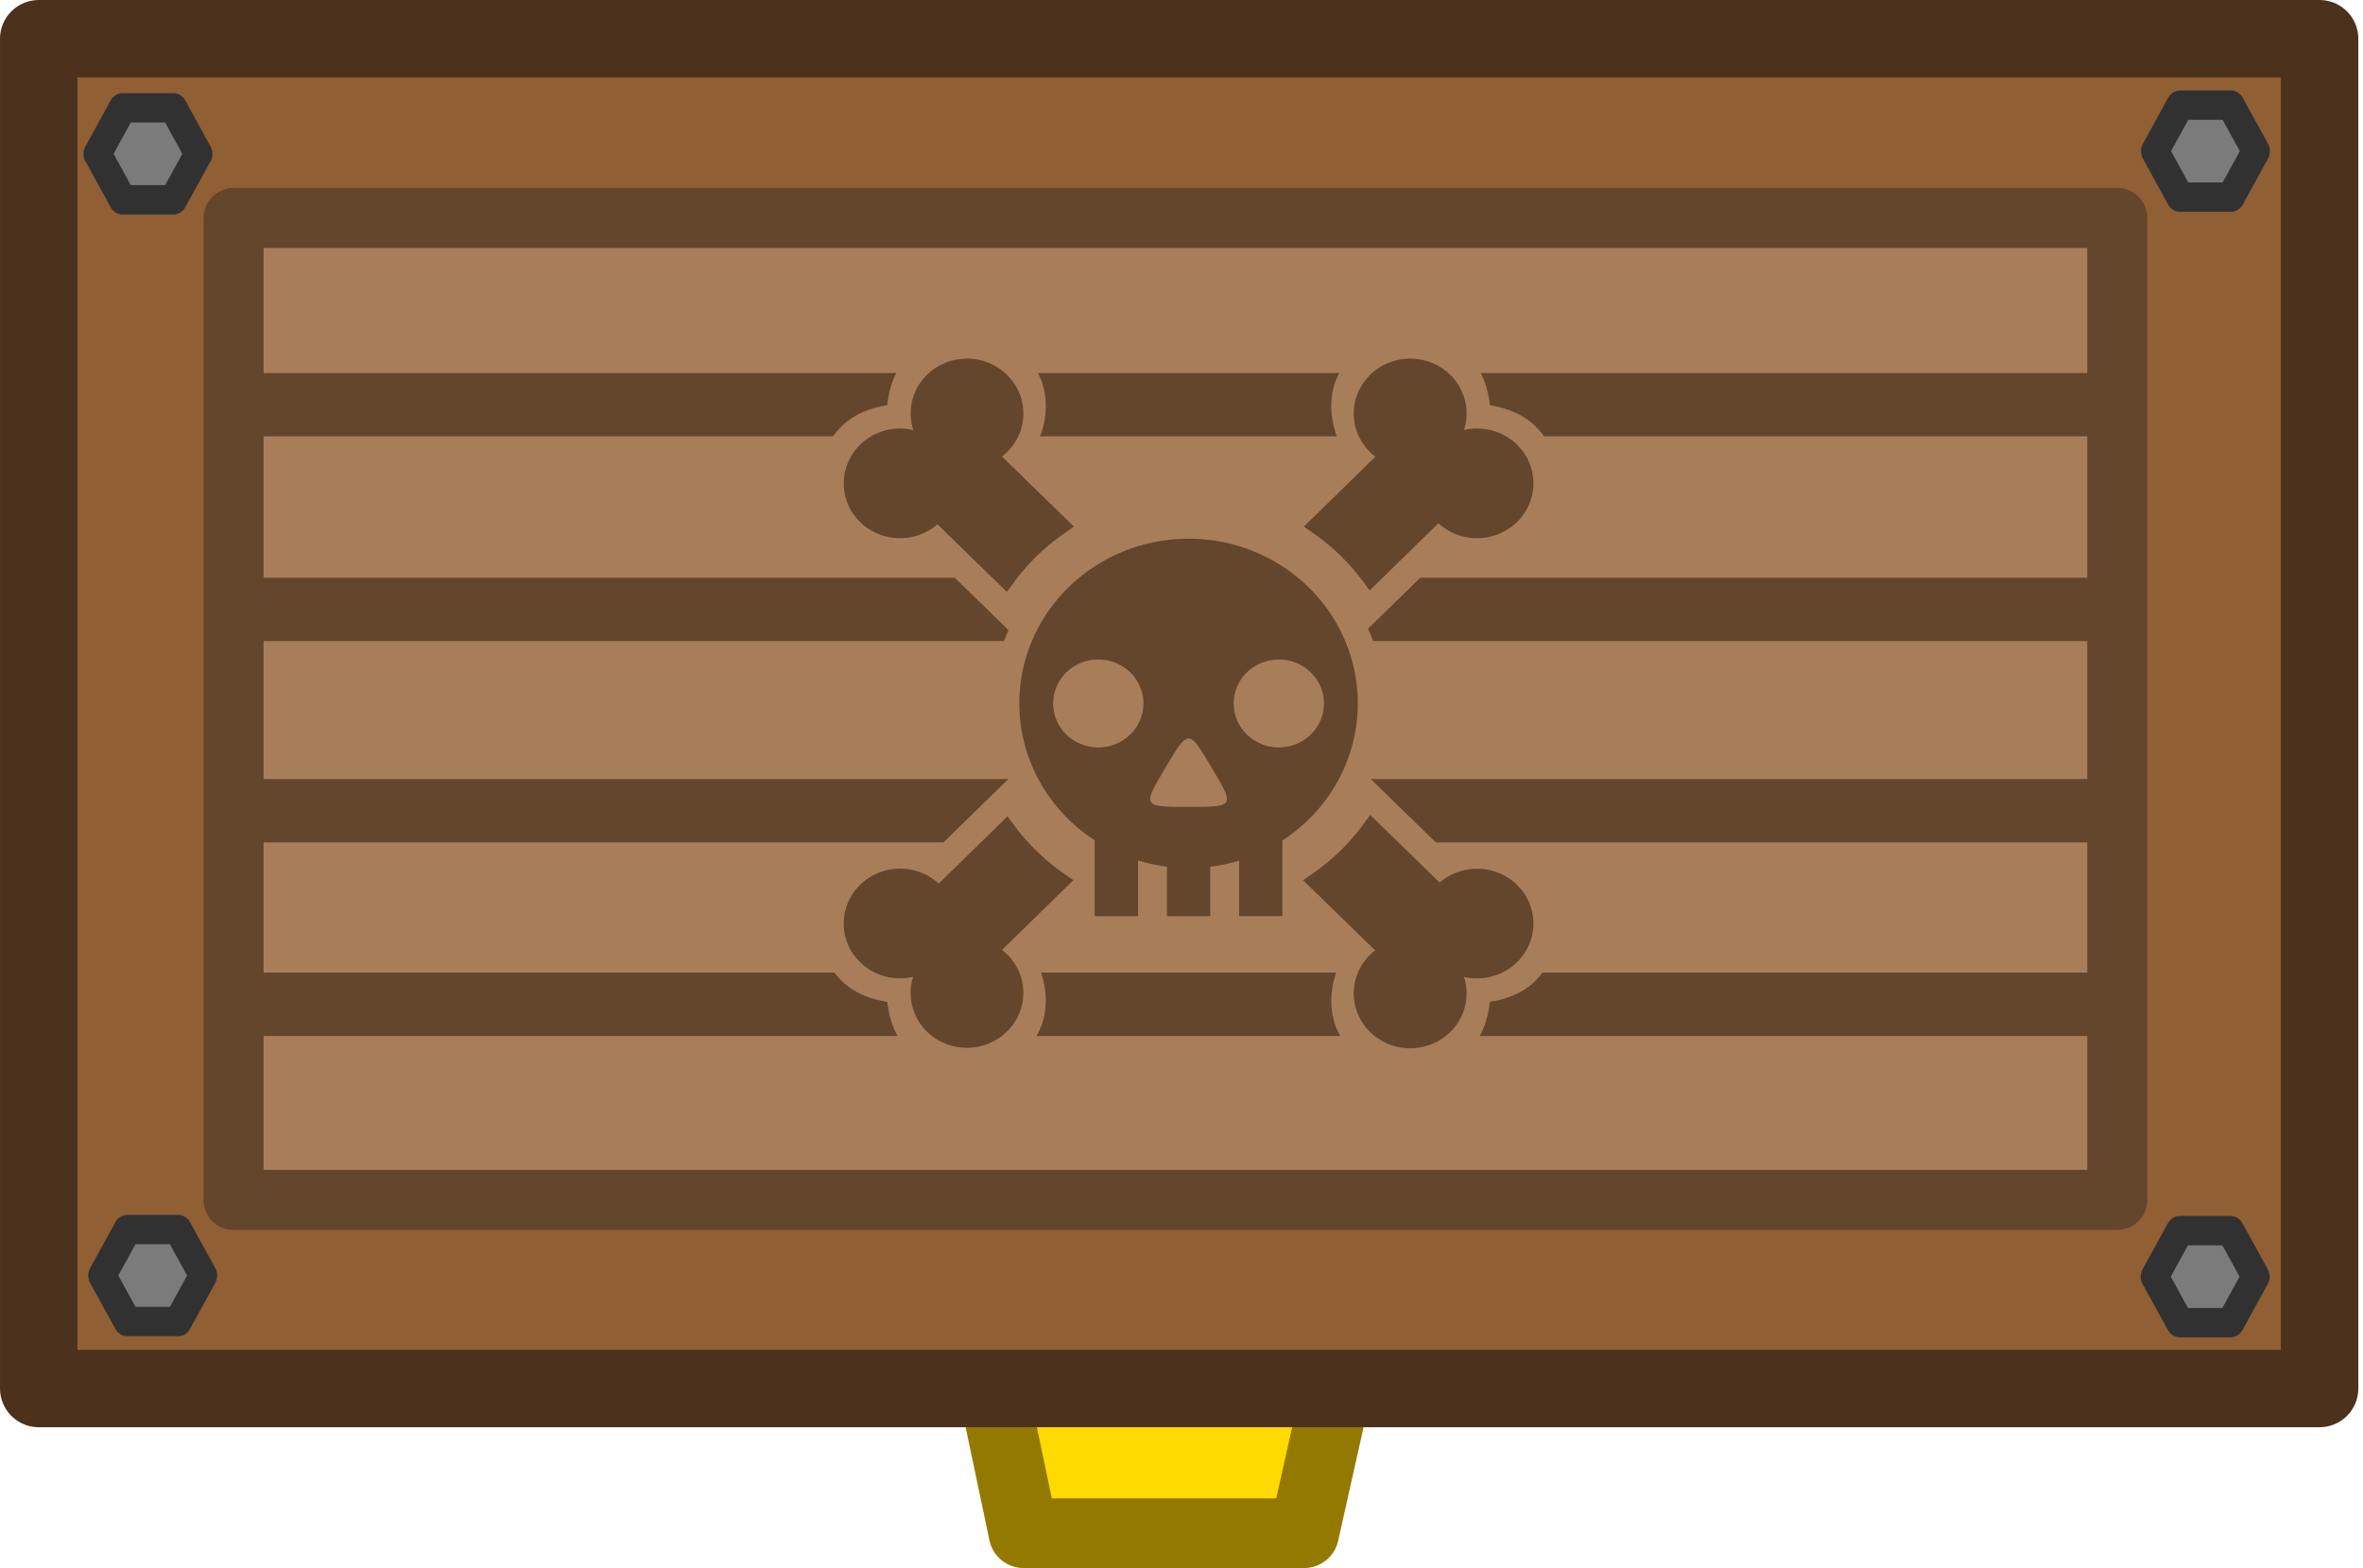 <?xml version="1.0" encoding="UTF-8" standalone="no"?>
<!-- Created with Inkscape (http://www.inkscape.org/) -->

<svg
   width="67.8mm"
   height="45mm"
   viewBox="0 0 67.8 45"
   version="1.1"
   id="svg1"
   inkscape:version="1.3 (0e150ed6c4, 2023-07-21)"
   sodipodi:docname="treasure_pirate_chest.svg"
   inkscape:export-filename="treasure_pirate_chest.svg"
   inkscape:export-xdpi="96"
   inkscape:export-ydpi="96"
   xmlns:inkscape="http://www.inkscape.org/namespaces/inkscape"
   xmlns:sodipodi="http://sodipodi.sourceforge.net/DTD/sodipodi-0.dtd"
   xmlns="http://www.w3.org/2000/svg"
   xmlns:svg="http://www.w3.org/2000/svg">
  <sodipodi:namedview
     id="namedview1"
     pagecolor="#ffffff"
     bordercolor="#000000"
     borderopacity="0.25"
     inkscape:showpageshadow="2"
     inkscape:pageopacity="0.0"
     inkscape:pagecheckerboard="0"
     inkscape:deskcolor="#d1d1d1"
     inkscape:document-units="mm"
     inkscape:zoom="4.1240058"
     inkscape:cx="110.81459"
     inkscape:cy="95.901901"
     inkscape:window-width="2560"
     inkscape:window-height="1369"
     inkscape:window-x="-8"
     inkscape:window-y="-8"
     inkscape:window-maximized="1"
     inkscape:current-layer="layer1"
     inkscape:pageshadow="0"
     showgrid="false" />
  <defs
     id="defs1" />
  <g
     inkscape:label="Layer 1"
     inkscape:groupmode="layer"
     id="layer1">
    <path
       id="rect2"
       style="fill:#ffda00;fill-opacity:1;stroke:#947900;stroke-width:2;stroke-linecap:square;stroke-linejoin:round;stroke-dasharray:none;stroke-opacity:1"
       d="M 27.446,34.861 H 39.462 l -2.043,9.132 h -8.051 z"
       sodipodi:nodetypes="ccccc" />
    <rect
       style="fill:#905f34;fill-opacity:1;stroke:#4c321c;stroke-width:2.221;stroke-linecap:round;stroke-linejoin:round;stroke-dasharray:none;stroke-opacity:1"
       id="rect1"
       width="65.444"
       height="38.731"
       x="1.111"
       y="1.111" />
    <rect
       style="fill:#a87e5a;fill-opacity:1;stroke:#63462c;stroke-width:1.722;stroke-linecap:round;stroke-linejoin:round;stroke-dasharray:none;stroke-opacity:1"
       id="rect1-15"
       width="54.047"
       height="28.176"
       x="6.702"
       y="6.254" />
    <path
       style="fill:#a87e5a;fill-opacity:1;stroke:#63462c;stroke-width:1.818;stroke-linecap:square;stroke-linejoin:round;stroke-dasharray:none;stroke-opacity:1"
       d="M 8.32,11.612 H 59.504"
       id="path1-6" />
    <path
       style="fill:#a87e5a;fill-opacity:1;stroke:#63462c;stroke-width:1.818;stroke-linecap:square;stroke-linejoin:round;stroke-dasharray:none;stroke-opacity:1"
       d="M 8.262,17.486 H 59.447"
       id="path1-1" />
    <path
       style="fill:#a87e5a;fill-opacity:1;stroke:#63462c;stroke-width:1.818;stroke-linecap:square;stroke-linejoin:round;stroke-dasharray:none;stroke-opacity:1"
       d="M 8.187,23.264 H 59.372"
       id="path1-3" />
    <path
       style="fill:#a87e5a;fill-opacity:1;stroke:#63462c;stroke-width:1.818;stroke-linecap:square;stroke-linejoin:round;stroke-dasharray:none;stroke-opacity:1"
       d="M 8.074,28.818 H 59.258"
       id="path1-0" />
    <path
       sodipodi:type="star"
       style="fill:#7b7b7b;fill-opacity:1;stroke:#313131;stroke-width:1;stroke-linecap:square;stroke-linejoin:round;stroke-dasharray:none;stroke-opacity:1"
       id="path3"
       inkscape:flatsided="true"
       sodipodi:sides="6"
       sodipodi:cx="22.105637"
       sodipodi:cy="9.9868107"
       sodipodi:r1="1.8093537"
       sodipodi:r2="1.5669461"
       sodipodi:arg1="1.0471976"
       sodipodi:arg2="1.5707963"
       inkscape:rounded="0"
       inkscape:randomized="0"
       d="m 23.01,11.554 -1.809,0 -0.905,-1.567 0.905,-1.567 1.809,10e-8 0.905,1.567 z"
       transform="matrix(0.801,0,0,0.842,-13.461,-3.995)" />
    <path
       sodipodi:type="star"
       style="fill:#7b7b7b;fill-opacity:1;stroke:#313131;stroke-width:1;stroke-linecap:square;stroke-linejoin:round;stroke-dasharray:none;stroke-opacity:1"
       id="path3-4"
       inkscape:flatsided="true"
       sodipodi:sides="6"
       sodipodi:cx="22.105637"
       sodipodi:cy="9.9868107"
       sodipodi:r1="1.8093537"
       sodipodi:r2="1.5669461"
       sodipodi:arg1="1.0471976"
       sodipodi:arg2="1.5707963"
       inkscape:rounded="0"
       inkscape:randomized="0"
       d="m 23.01,11.554 -1.809,0 -0.905,-1.567 0.905,-1.567 1.809,10e-8 0.905,1.567 z"
       transform="matrix(0.801,0,0,0.842,-13.325,28.191)" />
    <path
       sodipodi:type="star"
       style="fill:#7b7b7b;fill-opacity:1;stroke:#313131;stroke-width:1;stroke-linecap:square;stroke-linejoin:round;stroke-dasharray:none;stroke-opacity:1"
       id="path3-4-3"
       inkscape:flatsided="true"
       sodipodi:sides="6"
       sodipodi:cx="22.105637"
       sodipodi:cy="9.9868107"
       sodipodi:r1="1.8093537"
       sodipodi:r2="1.5669461"
       sodipodi:arg1="1.0471976"
       sodipodi:arg2="1.5707963"
       inkscape:rounded="0"
       inkscape:randomized="0"
       d="m 23.01,11.554 -1.809,0 -0.905,-1.567 0.905,-1.567 1.809,10e-8 0.905,1.567 z"
       transform="matrix(0.801,0,0,0.842,45.565,28.223)" />
    <path
       sodipodi:type="star"
       style="fill:#7b7b7b;fill-opacity:1;stroke:#313131;stroke-width:1;stroke-linecap:square;stroke-linejoin:round;stroke-dasharray:none;stroke-opacity:1"
       id="path3-4-6"
       inkscape:flatsided="true"
       sodipodi:sides="6"
       sodipodi:cx="22.105637"
       sodipodi:cy="9.9868107"
       sodipodi:r1="1.8093537"
       sodipodi:r2="1.5669461"
       sodipodi:arg1="1.0471976"
       sodipodi:arg2="1.5707963"
       inkscape:rounded="0"
       inkscape:randomized="0"
       d="m 23.01,11.554 -1.809,0 -0.905,-1.567 0.905,-1.567 1.809,10e-8 0.905,1.567 z"
       transform="matrix(0.801,0,0,0.842,45.573,-4.072)" />
    <path
       style="color:#000000;fill:#a87e5a;stroke-linecap:round;-inkscape-stroke:none"
       d="m 28.379,9.492 -0.803,0.055 c -0.563,0.039 -1.095,0.274 -1.5,0.668 l -0.002,0.002 c -0.39,0.382 -0.561,0.886 -0.617,1.41 -0.48,0.075 -0.939,0.244 -1.297,0.592 -0.922,0.898 -0.922,2.405 0,3.303 v 0.002 c 0.69,0.668 1.655,0.684 2.508,0.346 l 2.266,2.207 c -0.279,0.65 -0.438,1.361 -0.438,2.109 0.001,0.775 0.253,1.5 0.566,2.188 l -0.064,-0.086 -0.613,0.6 -0.248,0.242 -1.428,1.395 c -0.861,-0.362 -1.846,-0.358 -2.549,0.324 -0.923,0.898 -0.923,2.405 0,3.303 v 0.002 c 0.358,0.348 0.817,0.517 1.297,0.592 0.059,0.519 0.231,1.019 0.617,1.396 h 0.002 v 0.002 c 0.923,0.898 2.413,0.898 3.336,0 0.759,-0.739 0.736,-1.836 0.244,-2.721 l 1.002,-0.98 v 0.598 h 2.072 0.672 1.4 0.672 2.072 v -0.582 l 1.002,0.977 c -0.492,0.885 -0.516,1.981 0.244,2.721 0.923,0.898 2.413,0.898 3.336,0 0.391,-0.381 0.564,-0.885 0.621,-1.41 0.479,-0.076 0.937,-0.245 1.295,-0.592 v -0.002 c 0.923,-0.898 0.923,-2.405 0,-3.303 l -0.002,-0.002 c -0.69,-0.668 -1.653,-0.683 -2.506,-0.346 l -2.314,-2.254 -0.07,0.094 c 0.303,-0.68 0.557,-1.39 0.557,-2.154 3.6e-5,-0.764 -0.164,-1.49 -0.455,-2.15 l 2.242,-2.189 c 0.861,0.361 1.846,0.359 2.549,-0.322 v -0.002 c 0.922,-0.898 0.922,-2.405 0,-3.303 -0.358,-0.347 -0.816,-0.516 -1.295,-0.592 -0.057,-0.525 -0.23,-1.031 -0.621,-1.412 -0.487,-0.474 -1.157,-0.715 -1.836,-0.668 -0.563,0.039 -1.095,0.274 -1.5,0.668 -0.763,0.742 -0.738,1.844 -0.24,2.73 l -2.256,2.207 c -0.676,-0.283 -1.416,-0.443 -2.193,-0.443 -0.772,-7.7e-5 -1.51,0.155 -2.182,0.434 L 29.654,12.937 C 30.148,12.051 30.173,10.955 29.412,10.214 29.138,9.948 28.737,9.949 28.379,9.839 Z m -0.699,1.551 c 0.257,-0.018 0.509,0.076 0.686,0.248 0.341,0.332 0.34,0.818 0,1.15 -4.82e-4,4.71e-4 4.84e-4,0.002 0,0.002 -0.021,0.02 -0.045,0.039 -0.068,0.057 l -0.701,0.525 2.109,2.053 c -0.307,0.252 -0.592,0.527 -0.85,0.828 l -1.928,-1.877 -0.52,0.449 c -0.346,0.299 -0.876,0.283 -1.203,-0.033 -0.34,-0.333 -0.341,-0.818 0,-1.15 0.212,-0.206 0.528,-0.295 0.828,-0.225 l 1.297,0.303 -0.412,-1.266 c -0.094,-0.289 -0.02,-0.595 0.205,-0.816 0.146,-0.142 0.343,-0.233 0.557,-0.248 z m 12.719,0 c 0.257,-0.018 0.507,0.076 0.684,0.248 0.226,0.221 0.302,0.529 0.209,0.818 l -0.408,1.26 1.291,-0.299 c 0.299,-0.069 0.613,0.02 0.824,0.225 0.341,0.332 0.341,0.818 0.002,1.15 -5.34e-4,5.18e-4 -0.001,-5.16e-4 -0.002,0 -0.334,0.323 -0.877,0.332 -1.221,0.018 l -0.523,-0.479 -1.924,1.881 c -0.248,-0.285 -0.52,-0.546 -0.812,-0.787 l 2.096,-2.049 -0.701,-0.525 c -0.025,-0.019 -0.049,-0.039 -0.072,-0.061 v -0.002 c -0.34,-0.333 -0.341,-0.818 0,-1.15 0.146,-0.142 0.345,-0.233 0.559,-0.248 z m -6.295,5.166 c 1.725,5.2e-5 3.178,1.016 3.791,2.455 -0.347,-0.264 -0.738,-0.49 -1.201,-0.49 h -0.002 c -1.11,1.41e-4 -2.043,0.899 -2.043,2.012 -3.5e-5,0.306 0.208,0.524 0.334,0.783 -0.003,-0.003 -0.005,-0.008 -0.008,-0.012 -0.073,-0.099 -0.151,-0.197 -0.279,-0.299 -0.128,-0.102 -0.34,-0.215 -0.592,-0.215 -0.252,0 -0.465,0.113 -0.594,0.215 -0.128,0.102 -0.206,0.2 -0.279,0.299 -0.003,0.003 -0.005,0.008 -0.008,0.012 0.126,-0.26 0.334,-0.477 0.334,-0.783 1.29e-4,-1.113 -0.935,-2.012 -2.045,-2.012 -0.463,5.9e-5 -0.854,0.227 -1.201,0.49 0.613,-1.44 2.068,-2.455 3.793,-2.455 z m -2.592,3.465 c 0.321,4.1e-5 0.545,0.232 0.545,0.512 3.2e-5,0.28 -0.224,0.51 -0.545,0.51 -0.321,-4.1e-5 -0.545,-0.23 -0.545,-0.51 -3.3e-5,-0.28 0.224,-0.512 0.545,-0.512 z m 5.18,0 h 0.002 c 0.32,9.17e-4 0.543,0.233 0.543,0.512 3.3e-5,0.279 -0.223,0.509 -0.543,0.51 -0.321,-4.1e-5 -0.545,-0.23 -0.545,-0.51 -3.2e-5,-0.279 0.223,-0.511 0.543,-0.512 z m -3.914,2.004 c -0.157,0.264 -0.284,0.475 -0.383,0.689 -0.052,0.112 -0.102,0.227 -0.129,0.391 -0.027,0.164 -0.019,0.415 0.113,0.639 0.133,0.224 0.342,0.344 0.494,0.4 0.152,0.056 0.276,0.074 0.398,0.086 0.245,0.024 0.5,0.02 0.832,0.02 0.332,0 0.585,0.005 0.83,-0.02 0.123,-0.012 0.246,-0.029 0.398,-0.086 0.153,-0.056 0.363,-0.179 0.496,-0.402 0.133,-0.224 0.139,-0.475 0.111,-0.639 -0.027,-0.164 -0.077,-0.279 -0.129,-0.391 -0.099,-0.215 -0.226,-0.423 -0.383,-0.688 0.356,0.289 0.776,0.518 1.264,0.518 h 0.002 c 0.43,-5.5e-5 0.782,-0.225 1.115,-0.455 -0.308,0.69 -0.752,1.315 -1.42,1.748 l -0.342,0.223 v 0.049 l -0.713,0.217 c -0.23,0.07 -0.464,0.12 -0.703,0.15 l -0.52,0.064 -0.535,-0.066 c -0.239,-0.03 -0.476,-0.082 -0.705,-0.152 l -0.713,-0.219 v -0.051 l -0.342,-0.221 c -0.666,-0.432 -1.11,-1.055 -1.418,-1.742 0.333,0.23 0.684,0.455 1.113,0.455 0.488,-6.2e-5 0.91,-0.228 1.266,-0.518 z m 1.324,0.709 c 0.005,0.008 0.007,0.008 0.012,0.016 -0.005,2e-6 -0.005,0 -0.01,0 -0.006,0 -0.006,2e-6 -0.012,0 0.004,-0.008 0.005,-0.008 0.01,-0.016 z m 5.248,2.078 1.926,1.875 0.521,-0.449 c 0.346,-0.299 0.876,-0.283 1.203,0.033 0.34,0.333 0.341,0.82 0,1.152 -0.212,0.205 -0.526,0.294 -0.826,0.225 l -1.291,-0.299 0.408,1.26 c 0.094,0.29 0.018,0.597 -0.209,0.818 -0.342,0.333 -0.9,0.333 -1.242,0 -0.342,-0.333 -0.342,-0.82 0,-1.152 0.022,-0.02 0.044,-0.041 0.068,-0.059 l 0.701,-0.525 -2.111,-2.053 c 0.307,-0.253 0.594,-0.525 0.852,-0.826 z m -10.473,0.037 c 0.248,0.286 0.52,0.546 0.812,0.787 l -2.09,2.047 0.699,0.523 c 0.023,0.018 0.045,0.037 0.066,0.057 0.34,0.333 0.341,0.818 0,1.15 -0.342,0.333 -0.9,0.333 -1.242,0 -0.223,-0.22 -0.298,-0.524 -0.207,-0.811 l 0.396,-1.252 -1.281,0.297 c -0.3,0.069 -0.615,-0.021 -0.826,-0.227 -0.34,-0.332 -0.34,-0.818 0,-1.15 0.334,-0.324 0.878,-0.333 1.223,-0.018 l 0.523,0.479 z"
       id="path855" />
    <path
       style="color:#000000;fill:#63462c;fill-opacity:1;stroke-width:1.5;stroke-linecap:round;-inkscape-stroke:none"
       d="m 27.629,10.295 a 1.619,1.575 0 0 0 -1.029,0.457 1.619,1.575 0 0 0 -0.395,1.588 1.619,1.575 0 0 0 -1.522,0.416 1.619,1.575 0 0 0 0,2.228 1.619,1.575 0 0 0 2.215,0.062 l 1.992,1.939 0.21,-0.286 c 0.393,-0.534 0.873,-1.001 1.422,-1.384 l 0.293,-0.205 -2.068,-2.012 a 1.619,1.575 0 0 0 0.141,-0.119 1.619,1.575 0 0 0 0,-2.228 1.619,1.575 0 0 0 -1.26,-0.457 z m 12.717,0 a 1.619,1.575 0 0 0 -1.029,0.457 1.619,1.575 0 0 0 0,2.228 1.619,1.575 0 0 0 0.146,0.124 l -2.053,2.007 0.285,0.199 c 0.538,0.376 1.011,0.834 1.399,1.356 l 0.206,0.276 1.971,-1.927 a 1.619,1.575 0 0 0 2.252,-0.032 1.619,1.575 0 0 0 0,-2.228 1.619,1.575 0 0 0 -1.518,-0.417 1.619,1.575 0 0 0 -0.399,-1.587 1.619,1.575 0 0 0 -1.26,-0.457 z m -6.243,5.163 a 4.856,4.726 0 0 0 -4.857,4.727 4.856,4.726 0 0 0 2.163,3.926 v 2.177 h 1.243 V 24.69 a 4.856,4.726 0 0 0 0.829,0.178 v 1.42 h 1.243 v -1.417 a 4.856,4.726 0 0 0 0.829,-0.177 v 1.593 h 1.243 v -2.171 a 4.856,4.726 0 0 0 2.163,-3.932 4.856,4.726 0 0 0 -4.856,-4.727 z m -2.59,3.466 a 1.295,1.26 0 0 1 1.295,1.261 1.295,1.26 0 0 1 -1.295,1.261 1.295,1.26 0 0 1 -1.295,-1.261 1.295,1.26 0 0 1 1.295,-1.261 z m 5.18,0 a 1.295,1.26 0 0 1 1.295,1.261 1.295,1.26 0 0 1 -1.295,1.261 1.295,1.26 0 0 1 -1.295,-1.261 1.295,1.26 0 0 1 1.295,-1.261 z m -2.59,2.269 c 0.166,0 0.332,0.28 0.664,0.839 0.664,1.12 0.665,1.12 -0.664,1.12 -1.329,0 -1.329,-1.8e-5 -0.665,-1.12 0.332,-0.56 0.498,-0.839 0.665,-0.839 z m 5.212,2.191 -0.211,0.286 c -0.393,0.534 -0.873,1.001 -1.421,1.384 l -0.293,0.205 2.068,2.012 a 1.619,1.575 0 0 0 -0.141,0.119 1.619,1.575 0 0 0 0,2.228 1.619,1.575 0 0 0 2.289,0 1.619,1.575 0 0 0 0.399,-1.587 1.619,1.575 0 0 0 1.518,-0.417 1.619,1.575 0 0 0 0,-2.228 1.619,1.575 0 0 0 -2.215,-0.062 z m -10.407,0.04 -0.248,0.242 -1.726,1.687 a 1.619,1.575 0 0 0 -2.252,0.032 1.619,1.575 0 0 0 0,2.228 1.619,1.575 0 0 0 1.518,0.417 1.619,1.575 0 0 0 0.399,1.574 1.619,1.575 0 0 0 2.289,0 1.619,1.575 0 0 0 0,-2.228 1.619,1.575 0 0 0 -0.139,-0.117 l 2.049,-2.004 -0.285,-0.199 c -0.538,-0.376 -1.011,-0.834 -1.4,-1.356 z"
       id="path853" />
  </g>
</svg>
